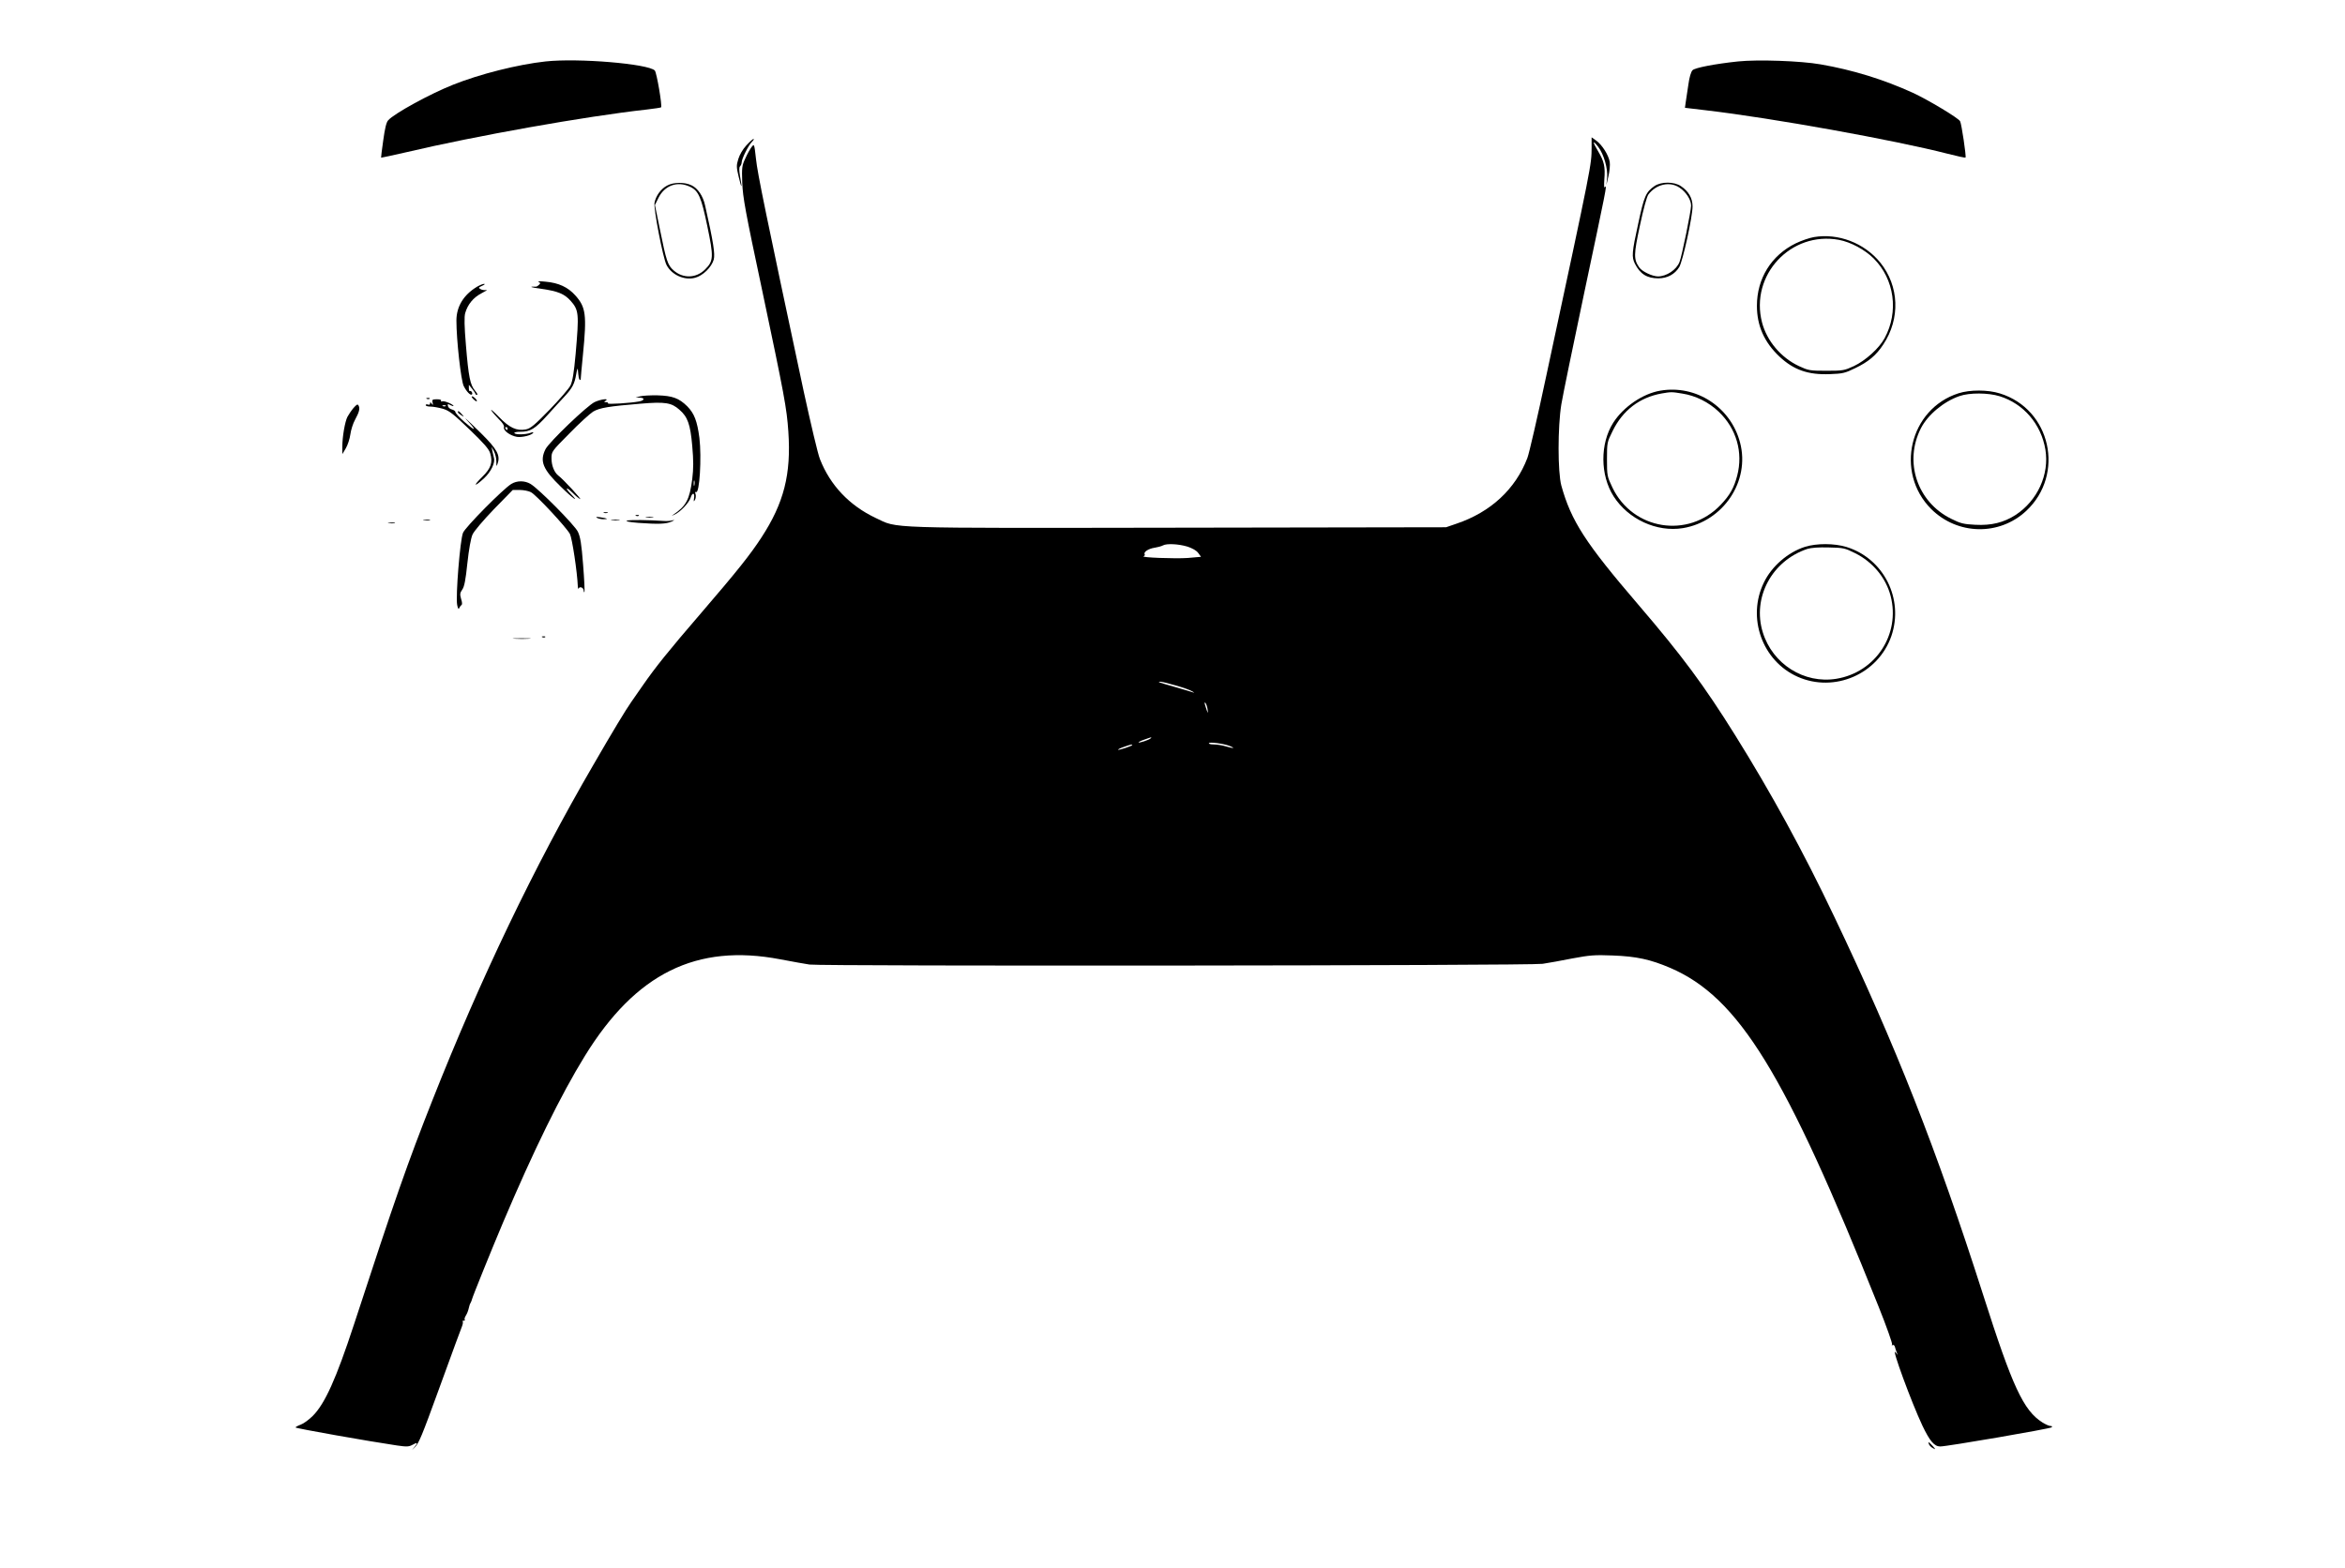 <?xml version="1.0" standalone="no"?>
<!DOCTYPE svg PUBLIC "-//W3C//DTD SVG 20010904//EN"
 "http://www.w3.org/TR/2001/REC-SVG-20010904/DTD/svg10.dtd">
<svg version="1.0" xmlns="http://www.w3.org/2000/svg"
 width="1603pt" height="1072pt" viewBox="0 0 1603 1072"
 preserveAspectRatio="xMidYMid meet">

<g transform="translate(0,1072) scale(0.1,-0.1)"
fill="#000000" stroke="none">
<path d="M3730 10300 c-192 -21 -452 -87 -632 -159 -157 -62 -403 -197 -444
-243 -13 -13 -23 -56 -34 -136 -9 -64 -16 -118 -15 -120 1 -1 80 16 176 38
466 110 1222 245 1639 291 52 6 97 13 99 15 9 9 -30 239 -43 252 -46 46 -523
86 -746 62z"/>
<path d="M11881 10300 c-159 -17 -294 -43 -311 -60 -11 -11 -22 -49 -29 -101
-7 -46 -15 -100 -18 -120 l-5 -36 143 -17 c454 -53 1290 -204 1652 -297 66
-17 121 -29 123 -26 6 6 -27 230 -37 248 -11 22 -220 147 -324 195 -200 91
-410 156 -630 194 -137 24 -429 34 -564 20z"/>
<path d="M10880 9713 c-1 -123 5 -95 -310 -1563 -59 -278 -117 -530 -129 -561
-81 -213 -251 -371 -486 -450 l-70 -24 -1830 -3 c-2043 -3 -1912 -7 -2070 67
-179 85 -310 223 -380 402 -14 34 -63 243 -111 463 -259 1214 -316 1491 -326
1588 -12 106 -12 106 -30 83 -10 -13 -30 -48 -43 -78 -23 -49 -25 -63 -21
-168 4 -99 21 -194 135 -729 153 -725 169 -810 180 -971 20 -291 -30 -488
-184 -724 -76 -117 -166 -230 -411 -515 -226 -262 -315 -374 -399 -495 -27
-38 -63 -90 -80 -115 -39 -56 -121 -191 -262 -435 -399 -686 -769 -1457 -1098
-2290 -169 -427 -255 -673 -535 -1530 -122 -372 -199 -543 -282 -626 -26 -26
-63 -53 -83 -60 -19 -7 -35 -16 -35 -19 0 -6 509 -96 693 -123 69 -10 82 -9
108 5 33 19 37 14 12 -16 l-17 -21 20 20 c27 27 47 74 160 385 113 311 148
405 162 441 6 15 8 30 5 33 -4 3 0 6 7 6 7 0 10 3 7 7 -4 3 0 16 8 29 8 12 16
34 19 48 3 14 8 31 13 38 4 7 8 18 9 23 3 16 135 343 213 527 209 493 396 874
559 1138 348 565 763 770 1335 661 83 -16 174 -32 201 -36 90 -12 4934 -8
5011 5 39 6 130 22 204 37 118 22 152 25 275 20 163 -6 258 -27 394 -85 468
-202 784 -716 1423 -2314 55 -137 96 -254 93 -260 -4 -6 -3 -8 3 -5 6 4 13 -1
16 -11 2 -9 8 -26 12 -37 l8 -20 -16 20 c-31 38 110 -345 184 -502 51 -107 82
-143 122 -143 47 0 751 121 762 131 5 6 2 9 -8 9 -10 0 -34 11 -55 24 -130 82
-205 244 -405 871 -318 994 -598 1707 -1020 2591 -207 436 -431 845 -675 1236
-214 343 -364 545 -664 895 -362 422 -458 572 -525 813 -25 93 -25 401 0 555
10 61 81 405 157 765 150 708 157 742 142 721 -7 -9 -8 8 -5 52 7 87 -1 123
-42 192 -40 66 -40 83 0 31 39 -51 67 -150 61 -211 l-5 -50 14 60 c8 33 12 77
9 97 -7 46 -52 118 -93 147 l-31 22 0 -68z m-2764 -2730 c36 -12 63 -27 75
-44 l19 -26 -91 -8 c-86 -6 -328 3 -301 12 6 3 10 8 7 13 -10 15 24 38 67 45
24 4 50 11 58 16 25 14 106 10 166 -8z m-81 -949 c50 -14 101 -32 115 -41 15
-8 17 -11 5 -7 -11 4 -65 20 -120 36 -116 33 -125 36 -105 37 9 1 56 -11 105
-25z m220 -164 c5 -36 1 -29 -16 25 -6 20 -6 26 1 19 5 -5 12 -25 15 -44z
m-390 -199 c-13 -11 -77 -32 -82 -27 -2 2 15 11 39 19 53 19 54 19 43 8z m540
-51 c42 -16 28 -19 -22 -4 -25 8 -64 14 -85 14 -22 0 -37 4 -34 9 6 9 100 -3
141 -19z m-665 6 c0 -6 -93 -37 -97 -32 -2 2 15 11 39 19 47 17 58 19 58 13z"/>
<path d="M5102 9726 c-25 -27 -46 -64 -55 -93 -14 -45 -13 -57 3 -124 20 -84
25 -81 9 5 -7 42 -7 62 0 69 6 6 11 18 11 27 0 24 46 116 69 139 12 12 17 21
12 21 -5 0 -27 -20 -49 -44z"/>
<path d="M4560 9451 c-42 -22 -77 -70 -86 -118 -7 -39 58 -378 82 -424 35 -69
123 -108 196 -88 53 14 112 72 127 124 10 38 -2 118 -59 370 -14 65 -50 118
-93 138 -47 23 -124 22 -167 -2z m157 -8 c58 -27 77 -71 118 -269 44 -211 43
-238 -14 -295 -61 -62 -151 -65 -216 -8 -41 36 -50 63 -95 286 l-33 161 24 49
c43 86 130 117 216 76z"/>
<path d="M11310 9448 c-59 -41 -71 -68 -111 -255 -44 -199 -46 -230 -23 -276
36 -71 83 -100 160 -100 62 0 113 28 143 77 24 39 91 344 91 415 0 56 -27 103
-79 138 -47 32 -135 32 -181 1z m171 -11 c45 -30 79 -83 79 -123 0 -35 -63
-346 -79 -385 -21 -54 -89 -99 -148 -99 -39 1 -107 33 -127 61 -39 56 -39 86
4 286 24 114 47 198 58 213 53 71 147 92 213 47z"/>
<path d="M12400 9099 c-30 -5 -86 -24 -125 -43 -167 -82 -265 -240 -265 -427
0 -136 50 -249 154 -347 97 -91 196 -126 345 -120 86 3 104 7 171 40 91 43
146 89 194 163 117 176 109 399 -21 560 -109 134 -287 202 -453 174z m171 -19
c80 -15 177 -67 237 -127 142 -142 173 -364 75 -545 -37 -69 -130 -153 -210
-191 -65 -30 -74 -32 -188 -32 -114 0 -123 2 -188 32 -123 58 -219 172 -252
298 -84 324 197 626 526 565z"/>
<path d="M3681 8793 c14 -7 15 -10 3 -21 -7 -7 -16 -12 -19 -12 -56 2 -39 -5
37 -15 112 -16 156 -34 199 -82 56 -64 58 -86 34 -363 -12 -131 -21 -185 -35
-215 -11 -22 -76 -97 -144 -167 -102 -105 -130 -128 -161 -134 -64 -12 -112
11 -184 85 -35 36 -59 57 -53 46 6 -11 29 -38 51 -60 27 -26 39 -45 36 -56 -7
-22 42 -58 89 -66 35 -5 101 11 111 28 4 5 -5 5 -20 -1 -33 -12 -102 -13 -109
-1 -3 5 16 9 42 9 67 0 99 19 184 113 40 44 92 102 116 127 55 59 70 88 81
154 5 29 10 44 11 33 5 -55 7 -66 13 -72 4 -3 7 0 7 8 0 8 7 82 15 164 27 272
20 325 -52 405 -51 57 -114 86 -203 94 -36 4 -58 3 -49 -1z m-211 -1003 c0 -5
-2 -10 -4 -10 -3 0 -8 5 -11 10 -3 6 -1 10 4 10 6 0 11 -4 11 -10z"/>
<path d="M3260 8759 c-91 -55 -140 -135 -140 -231 0 -132 31 -410 50 -448 20
-39 47 -66 56 -57 8 7 -5 29 -14 23 -4 -2 -7 7 -7 19 l0 24 22 -27 c12 -15 22
-30 23 -34 0 -5 5 -8 11 -8 6 0 0 13 -14 29 -33 40 -44 93 -62 311 -11 129
-12 195 -5 219 17 60 56 107 112 136 29 15 44 25 32 22 -12 -2 -29 0 -39 6
-16 9 -15 11 11 23 16 7 22 13 14 13 -8 1 -31 -9 -50 -20z"/>
<path d="M11350 8049 c-120 -20 -253 -111 -322 -219 -91 -143 -90 -358 2 -503
100 -157 295 -247 474 -218 276 46 460 320 391 584 -63 243 -300 398 -545 356z
m150 -20 c91 -14 181 -59 249 -124 121 -115 168 -278 126 -438 -22 -83 -50
-133 -113 -199 -222 -233 -601 -172 -740 119 -36 76 -37 81 -37 194 0 113 1
116 38 191 70 143 185 231 337 258 64 11 68 11 140 -1z"/>
<path d="M13388 8031 c-335 -107 -437 -540 -187 -791 180 -179 466 -185 650
-13 267 250 168 696 -180 803 -82 26 -205 26 -283 1z m281 -20 c164 -51 284
-191 313 -365 28 -170 -54 -349 -204 -447 -81 -52 -165 -73 -276 -67 -79 4
-100 9 -164 41 -233 115 -324 389 -207 619 47 92 156 183 264 220 69 24 196
23 274 -1z"/>
<path d="M4375 8010 l-30 -8 28 -1 c37 -1 34 -19 -5 -26 -61 -11 -216 -21
-212 -13 3 5 -3 8 -13 8 -15 0 -16 2 -3 10 28 18 -32 11 -75 -9 -51 -24 -310
-272 -336 -322 -41 -82 -19 -137 104 -256 82 -81 135 -118 67 -48 -19 19 -29
35 -24 35 6 0 23 -14 40 -31 16 -17 38 -35 49 -41 20 -11 -114 135 -148 160
-28 22 -47 68 -47 118 0 47 1 48 123 171 67 69 140 135 162 149 45 26 107 36
325 54 167 14 210 7 264 -41 57 -49 75 -100 88 -247 9 -103 9 -153 0 -228 -18
-139 -41 -183 -128 -242 -16 -10 -15 -11 6 -1 40 18 99 80 111 116 12 39 30
35 23 -5 -3 -23 -2 -24 7 -9 5 9 7 27 4 38 -5 13 -3 19 3 15 24 -14 39 236 23
370 -15 115 -35 167 -83 216 -57 56 -101 72 -203 75 -49 1 -103 -2 -120 -7z
m372 -607 c-3 -10 -5 -4 -5 12 0 17 2 24 5 18 2 -7 2 -21 0 -30z"/>
<path d="M3236 7991 c10 -10 21 -17 23 -15 6 6 -20 34 -32 34 -6 0 -2 -8 9
-19z"/>
<path d="M2918 7993 c7 -3 16 -2 19 1 4 3 -2 6 -13 5 -11 0 -14 -3 -6 -6z"/>
<path d="M2957 7968 c4 -19 3 -20 -6 -8 -8 12 -11 12 -11 1 0 -7 -6 -11 -15
-7 -8 3 -15 1 -15 -4 0 -6 15 -10 33 -10 18 0 56 -7 85 -15 43 -13 70 -34 181
-141 99 -95 134 -135 142 -164 19 -61 5 -102 -53 -159 -66 -65 -59 -75 9 -13
50 46 80 109 69 143 -2 8 -7 28 -10 44 l-6 30 16 -29 c9 -17 17 -48 17 -70 0
-38 1 -39 9 -14 19 55 -5 98 -112 204 -110 108 -133 128 -82 73 53 -58 37 -55
-33 6 -35 31 -63 62 -62 68 1 5 -9 13 -23 17 -14 3 -26 14 -28 24 -3 15 -1 16
17 6 12 -6 21 -8 21 -6 0 11 -63 37 -76 32 -9 -3 -12 -1 -9 4 4 6 -8 10 -28
10 -31 0 -35 -3 -30 -22z m90 -24 c-3 -3 -12 -4 -19 -1 -8 3 -5 6 6 6 11 1 17
-2 13 -5z"/>
<path d="M2416 7930 c-15 -18 -33 -45 -41 -60 -17 -33 -35 -137 -35 -205 l0
-50 24 40 c13 22 27 65 31 95 4 30 18 75 32 100 29 53 35 78 24 97 -6 12 -13
8 -35 -17z"/>
<path d="M3130 7902 c0 -4 10 -13 23 -21 22 -14 22 -14 3 8 -20 22 -26 25 -26
13z"/>
<path d="M3495 7411 c-58 -36 -314 -295 -330 -334 -20 -48 -51 -435 -40 -492
4 -23 10 -33 13 -25 3 8 10 18 15 22 8 4 7 18 -1 43 -9 32 -8 41 8 64 14 19
23 65 35 181 10 93 24 171 35 195 10 23 73 97 146 173 l129 132 48 0 c26 0 61
-7 76 -15 36 -18 243 -241 267 -286 15 -29 50 -259 54 -359 1 -14 4 -20 6 -13
7 16 34 5 34 -15 0 -8 2 -13 5 -10 3 3 -1 87 -9 187 -11 144 -19 191 -36 226
-22 45 -264 290 -323 326 -40 24 -93 24 -132 0z"/>
<path d="M4128 7213 c6 -2 18 -2 25 0 6 3 1 5 -13 5 -14 0 -19 -2 -12 -5z"/>
<path d="M4348 7193 c7 -3 16 -2 19 1 4 3 -2 6 -13 5 -11 0 -14 -3 -6 -6z"/>
<path d="M4080 7180 c8 -5 28 -10 44 -10 39 0 30 6 -19 13 -27 4 -35 3 -25 -3z"/>
<path d="M4418 7183 c12 -2 32 -2 45 0 12 2 2 4 -23 4 -25 0 -35 -2 -22 -4z"/>
<path d="M2898 7163 c12 -2 30 -2 40 0 9 3 -1 5 -23 4 -22 0 -30 -2 -17 -4z"/>
<path d="M4183 7163 c15 -2 37 -2 50 0 12 2 0 4 -28 4 -27 0 -38 -2 -22 -4z"/>
<path d="M4285 7160 c-12 -4 17 -10 78 -15 140 -10 190 -8 228 9 19 9 23 13 9
9 -14 -4 -41 -7 -60 -5 -106 7 -238 9 -255 2z"/>
<path d="M2658 7143 c12 -2 30 -2 40 0 9 3 -1 5 -23 4 -22 0 -30 -2 -17 -4z"/>
<path d="M12338 6981 c-116 -37 -227 -133 -280 -243 -118 -241 -12 -537 230
-645 252 -112 551 18 641 278 87 254 -52 530 -306 609 -84 26 -206 26 -285 1z
m343 -43 c121 -60 211 -169 243 -293 68 -261 -102 -522 -371 -566 -220 -36
-436 100 -503 318 -73 237 62 489 305 570 25 8 79 12 146 10 99 -2 110 -4 180
-39z"/>
<path d="M3708 6363 c7 -3 16 -2 19 1 4 3 -2 6 -13 5 -11 0 -14 -3 -6 -6z"/>
<path d="M3518 6353 c29 -2 74 -2 100 0 26 2 2 3 -53 3 -55 0 -76 -1 -47 -3z"/>
<path d="M13186 845 c4 -9 16 -21 28 -27 19 -10 19 -9 -3 16 -28 30 -33 32
-25 11z"/>
</g>
</svg>
